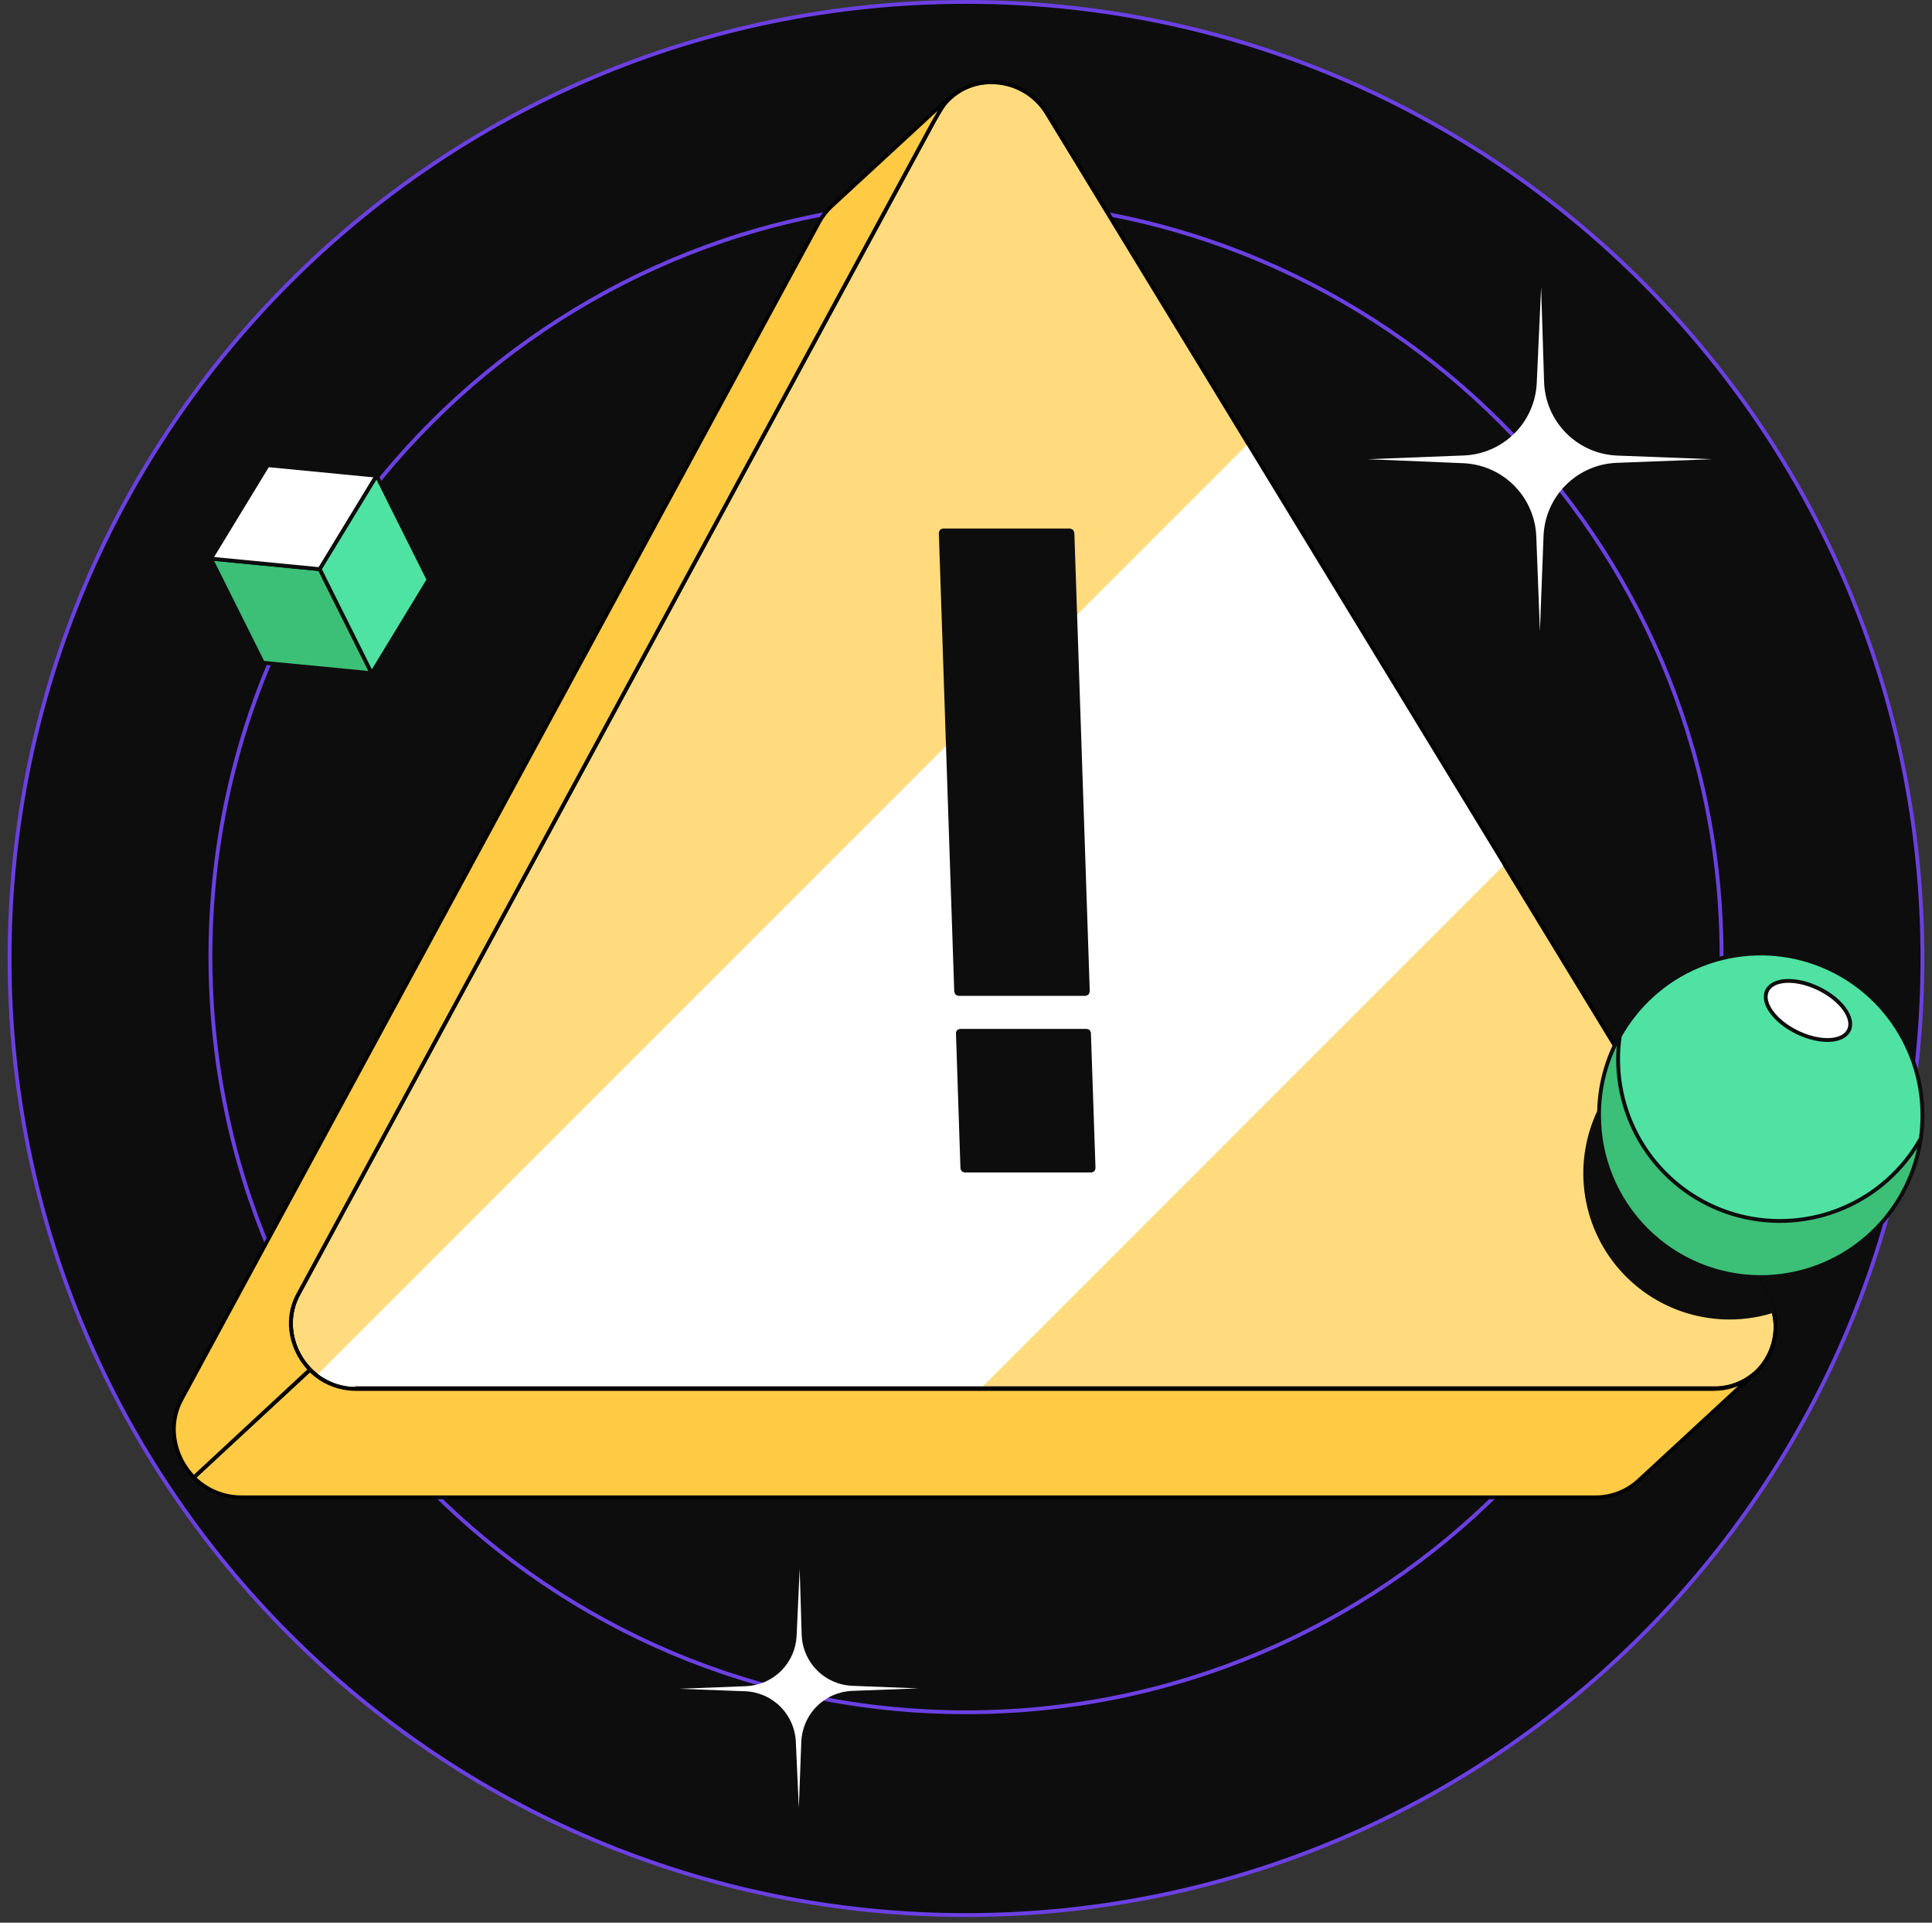 <svg width="202" height="201" viewBox="0 0 202 201" fill="none" xmlns="http://www.w3.org/2000/svg">
<rect x="0" y="0" width="202" height="201" fill="#333333" stroke="none"/>
<g clip-path="url(#clip0_27_1036)">
<path d="M101 200.2C156.228 200.2 201 155.428 201 100.2C201 44.971 156.228 0.2 101 0.2C45.772 0.2 1 44.971 1 100.2C1 155.428 45.772 200.2 101 200.2Z" fill="#0D0D0D" stroke="#6B40E2" stroke-width="0.4" stroke-miterlimit="10"/>
<path d="M101 179C144.63 179 180 143.63 180 100C180 56.37 144.63 21 101 21C57.37 21 22 56.37 22 100C22 143.63 57.37 179 101 179Z" fill="#0D0D0D" stroke="#6B40E2" stroke-width="0.4" stroke-miterlimit="10"/>
<path d="M185.64 138.53C185.69 140.239 185.077 141.902 183.93 143.17C183.323 143.807 182.592 144.313 181.782 144.657C180.972 145.001 180.1 145.176 179.22 145.17H37.22C36.325 145.17 35.438 144.993 34.611 144.65C33.784 144.307 33.033 143.804 32.4 143.17C31.196 141.935 30.485 140.303 30.4 138.58C30.351 137.417 30.628 136.263 31.2 135.25L98.04 11.9C98.584 10.884 99.397 10.037 100.39 9.451C101.383 8.866 102.518 8.565 103.67 8.58C104.844 8.579 105.999 8.883 107.021 9.461C108.042 10.04 108.897 10.873 109.5 11.88L170.36 111.8L184.63 135.2C184.97 135.762 185.233 136.367 185.41 137C185.543 137.5 185.62 138.013 185.64 138.53Z" fill="#FFDB7D" stroke="#020203" stroke-width="0.4" stroke-linecap="round" stroke-linejoin="round"/>
<g style="mix-blend-mode:screen">
<g style="mix-blend-mode:screen">
<path d="M157.32 90.37L102.5 145.2H37.23C35.738 145.191 34.291 144.692 33.11 143.78L130.5 46.38L157.32 90.37Z" fill="white"/>
</g>
</g>
<path d="M37.23 145.2C36.336 145.201 35.45 145.025 34.625 144.682C33.799 144.339 33.05 143.835 32.42 143.2C31.208 141.966 30.495 140.328 30.42 138.6C30.374 137.443 30.644 136.296 31.2 135.28L98.04 11.93C98.581 10.91 99.393 10.06 100.386 9.472C101.38 8.885 102.516 8.583 103.67 8.6C104.843 8.599 105.996 8.902 107.016 9.481C108.036 10.059 108.889 10.893 109.49 11.9L184.64 135.2C185.249 136.197 185.593 137.333 185.64 138.5C185.692 140.208 185.075 141.87 183.92 143.13C183.317 143.77 182.589 144.278 181.78 144.622C180.971 144.967 180.099 145.14 179.22 145.13H37.22L37.23 145.2Z" stroke="#020203" stroke-width="0.4" stroke-linecap="round" stroke-linejoin="round"/>
<path d="M183.13 143.87L171.29 154.81C170.063 155.928 168.46 156.543 166.8 156.53H25.25C24.32 156.533 23.399 156.35 22.541 155.993C21.682 155.636 20.904 155.111 20.25 154.45L32.41 143.2C33.041 143.837 33.791 144.341 34.619 144.685C35.446 145.028 36.334 145.203 37.23 145.2H179.23C180.64 145.193 182.009 144.726 183.13 143.87Z" fill="#FFCB45" stroke="#020203" stroke-width="0.4" stroke-linecap="round" stroke-linejoin="round"/>
<path d="M31.21 135.26C30.641 136.275 30.364 137.427 30.41 138.59C30.501 140.311 31.211 141.942 32.41 143.18L20.27 154.45C19.01 153.167 18.266 151.466 18.18 149.67C18.137 148.481 18.416 147.302 18.99 146.26L85.62 23.26C85.962 22.626 86.404 22.052 86.93 21.56L99.07 10.36C98.39 11.36 97.75 12.43 97.17 13.52L31.21 135.26Z" fill="#FFCB45" stroke="#020203" stroke-width="0.4" stroke-linecap="round" stroke-linejoin="round"/>
<path d="M113.74 103.64L112.13 55.72L112.04 55.53L111.85 55.45H98.61L98.43 55.53L98.36 55.72L99.97 103.64L100.05 103.83L100.24 103.91H113.48L113.66 103.83L113.74 103.64Z" fill="#0D0D0D" stroke="#0D0D0D" stroke-width="0.4" stroke-linecap="round" stroke-linejoin="round"/>
<path d="M114.34 122.13L113.86 107.99L113.79 107.83L113.61 107.76H100.37L100.21 107.83L100.15 107.99L100.62 122.13L100.7 122.3L100.86 122.37H114.1L114.27 122.3L114.34 122.13Z" fill="#0D0D0D" stroke="#0D0D0D" stroke-width="0.4" stroke-linecap="round" stroke-linejoin="round"/>
<path d="M160.626 56.074C160.547 54.07 159.715 52.17 158.297 50.752C156.879 49.334 154.978 48.502 152.975 48.423L143 48.005L153.023 47.616C155.018 47.545 156.913 46.725 158.331 45.32C159.748 43.914 160.585 42.027 160.674 40.033L161.131 30L161.442 39.916C161.505 41.931 162.329 43.847 163.749 45.278C165.169 46.709 167.079 47.548 169.093 47.626L179 48.005L169.035 48.384C167.03 48.461 165.129 49.292 163.71 50.71C162.292 52.129 161.461 54.031 161.384 56.035L161.005 66L160.626 56.074Z" fill="white"/>
<path d="M83.21 182.122C83.158 180.73 82.584 179.409 81.602 178.424C80.62 177.438 79.303 176.86 77.915 176.805L71 176.545L77.994 176.275C79.375 176.221 80.685 175.65 81.666 174.675C82.647 173.7 83.226 172.391 83.29 171.008L83.61 164L83.82 170.888C83.864 172.287 84.437 173.617 85.421 174.609C86.406 175.601 87.73 176.182 89.126 176.235L96 176.505L89.085 176.765C87.697 176.822 86.38 177.4 85.397 178.385C84.413 179.37 83.836 180.69 83.78 182.082L83.52 189L83.21 182.122Z" fill="white"/>
<path d="M22.048 58.398L27.481 69.279L38.864 70.381L33.431 59.5L22.048 58.398Z" fill="#3CBF77" stroke="#0D0D0D" stroke-width="0.4" stroke-linecap="round" stroke-linejoin="round"/>
<path d="M27.996 48.629L39.379 49.731L33.431 59.5L22.048 58.398L27.996 48.629Z" fill="white" stroke="#0D0D0D" stroke-width="0.4" stroke-linecap="round" stroke-linejoin="round"/>
<path d="M38.864 70.381L44.813 60.602L39.379 49.731L33.431 59.5L38.864 70.381Z" fill="#4FE3A3" stroke="#0D0D0D" stroke-width="0.4" stroke-linecap="round" stroke-linejoin="round"/>
<path d="M185.41 137.03C184.732 137.243 184.04 137.411 183.34 137.53C182.514 137.671 181.677 137.741 180.84 137.74C177.832 137.743 174.891 136.847 172.397 135.167C169.902 133.486 167.967 131.098 166.84 128.309C165.713 125.52 165.446 122.458 166.074 119.516C166.701 116.574 168.193 113.887 170.36 111.8L184.63 135.2C184.972 135.771 185.235 136.387 185.41 137.03Z" fill="#0D0D0D" stroke="#0D0D0D" stroke-width="0.4" stroke-linecap="round" stroke-linejoin="round"/>
<path d="M167.19 116.6C167.19 121.083 168.97 125.383 172.139 128.554C175.308 131.725 179.607 133.507 184.09 133.51C185.032 133.512 185.972 133.431 186.9 133.27C190.431 132.676 193.683 130.976 196.187 128.415C198.69 125.854 200.316 122.564 200.83 119.02C200.9 118.51 200.95 118.02 200.98 117.46C200.98 117.17 200.98 116.88 200.98 116.6C200.985 112.86 199.749 109.223 197.466 106.261C195.183 103.298 191.981 101.177 188.363 100.229C184.745 99.281 180.915 99.56 177.472 101.022C174.029 102.485 171.169 105.048 169.34 108.31C167.915 110.84 167.174 113.697 167.19 116.6Z" fill="#3CBF77" stroke="#0D0D0D" stroke-width="0.4" stroke-linecap="round" stroke-linejoin="round"/>
<path d="M169.18 110.72C169.177 114.46 170.414 118.095 172.698 121.057C174.981 124.019 178.182 126.141 181.8 127.089C185.418 128.038 189.248 127.761 192.691 126.301C196.135 124.841 198.997 122.28 200.83 119.02C200.942 118.218 200.999 117.41 201 116.6C201.005 112.86 199.769 109.223 197.486 106.261C195.203 103.298 192.001 101.177 188.383 100.229C184.765 99.281 180.935 99.56 177.492 101.022C174.049 102.485 171.189 105.048 169.36 108.31C169.239 109.108 169.178 109.913 169.18 110.72Z" fill="#4FE2A3" stroke="#0D0D0D" stroke-width="0.4" stroke-linecap="round" stroke-linejoin="round"/>
<path d="M193.31 107.699C193.922 106.431 192.504 104.478 190.142 103.336C187.78 102.195 185.369 102.298 184.756 103.566C184.143 104.834 185.561 106.787 187.923 107.928C190.285 109.07 192.697 108.967 193.31 107.699Z" fill="white" stroke="#0D0D0D" stroke-width="0.4" stroke-linecap="round" stroke-linejoin="round"/>
</g>
<defs>
<clipPath id="clip0_27_1036">
<rect width="202" height="201" fill="white"/>
</clipPath>
</defs>
</svg>
